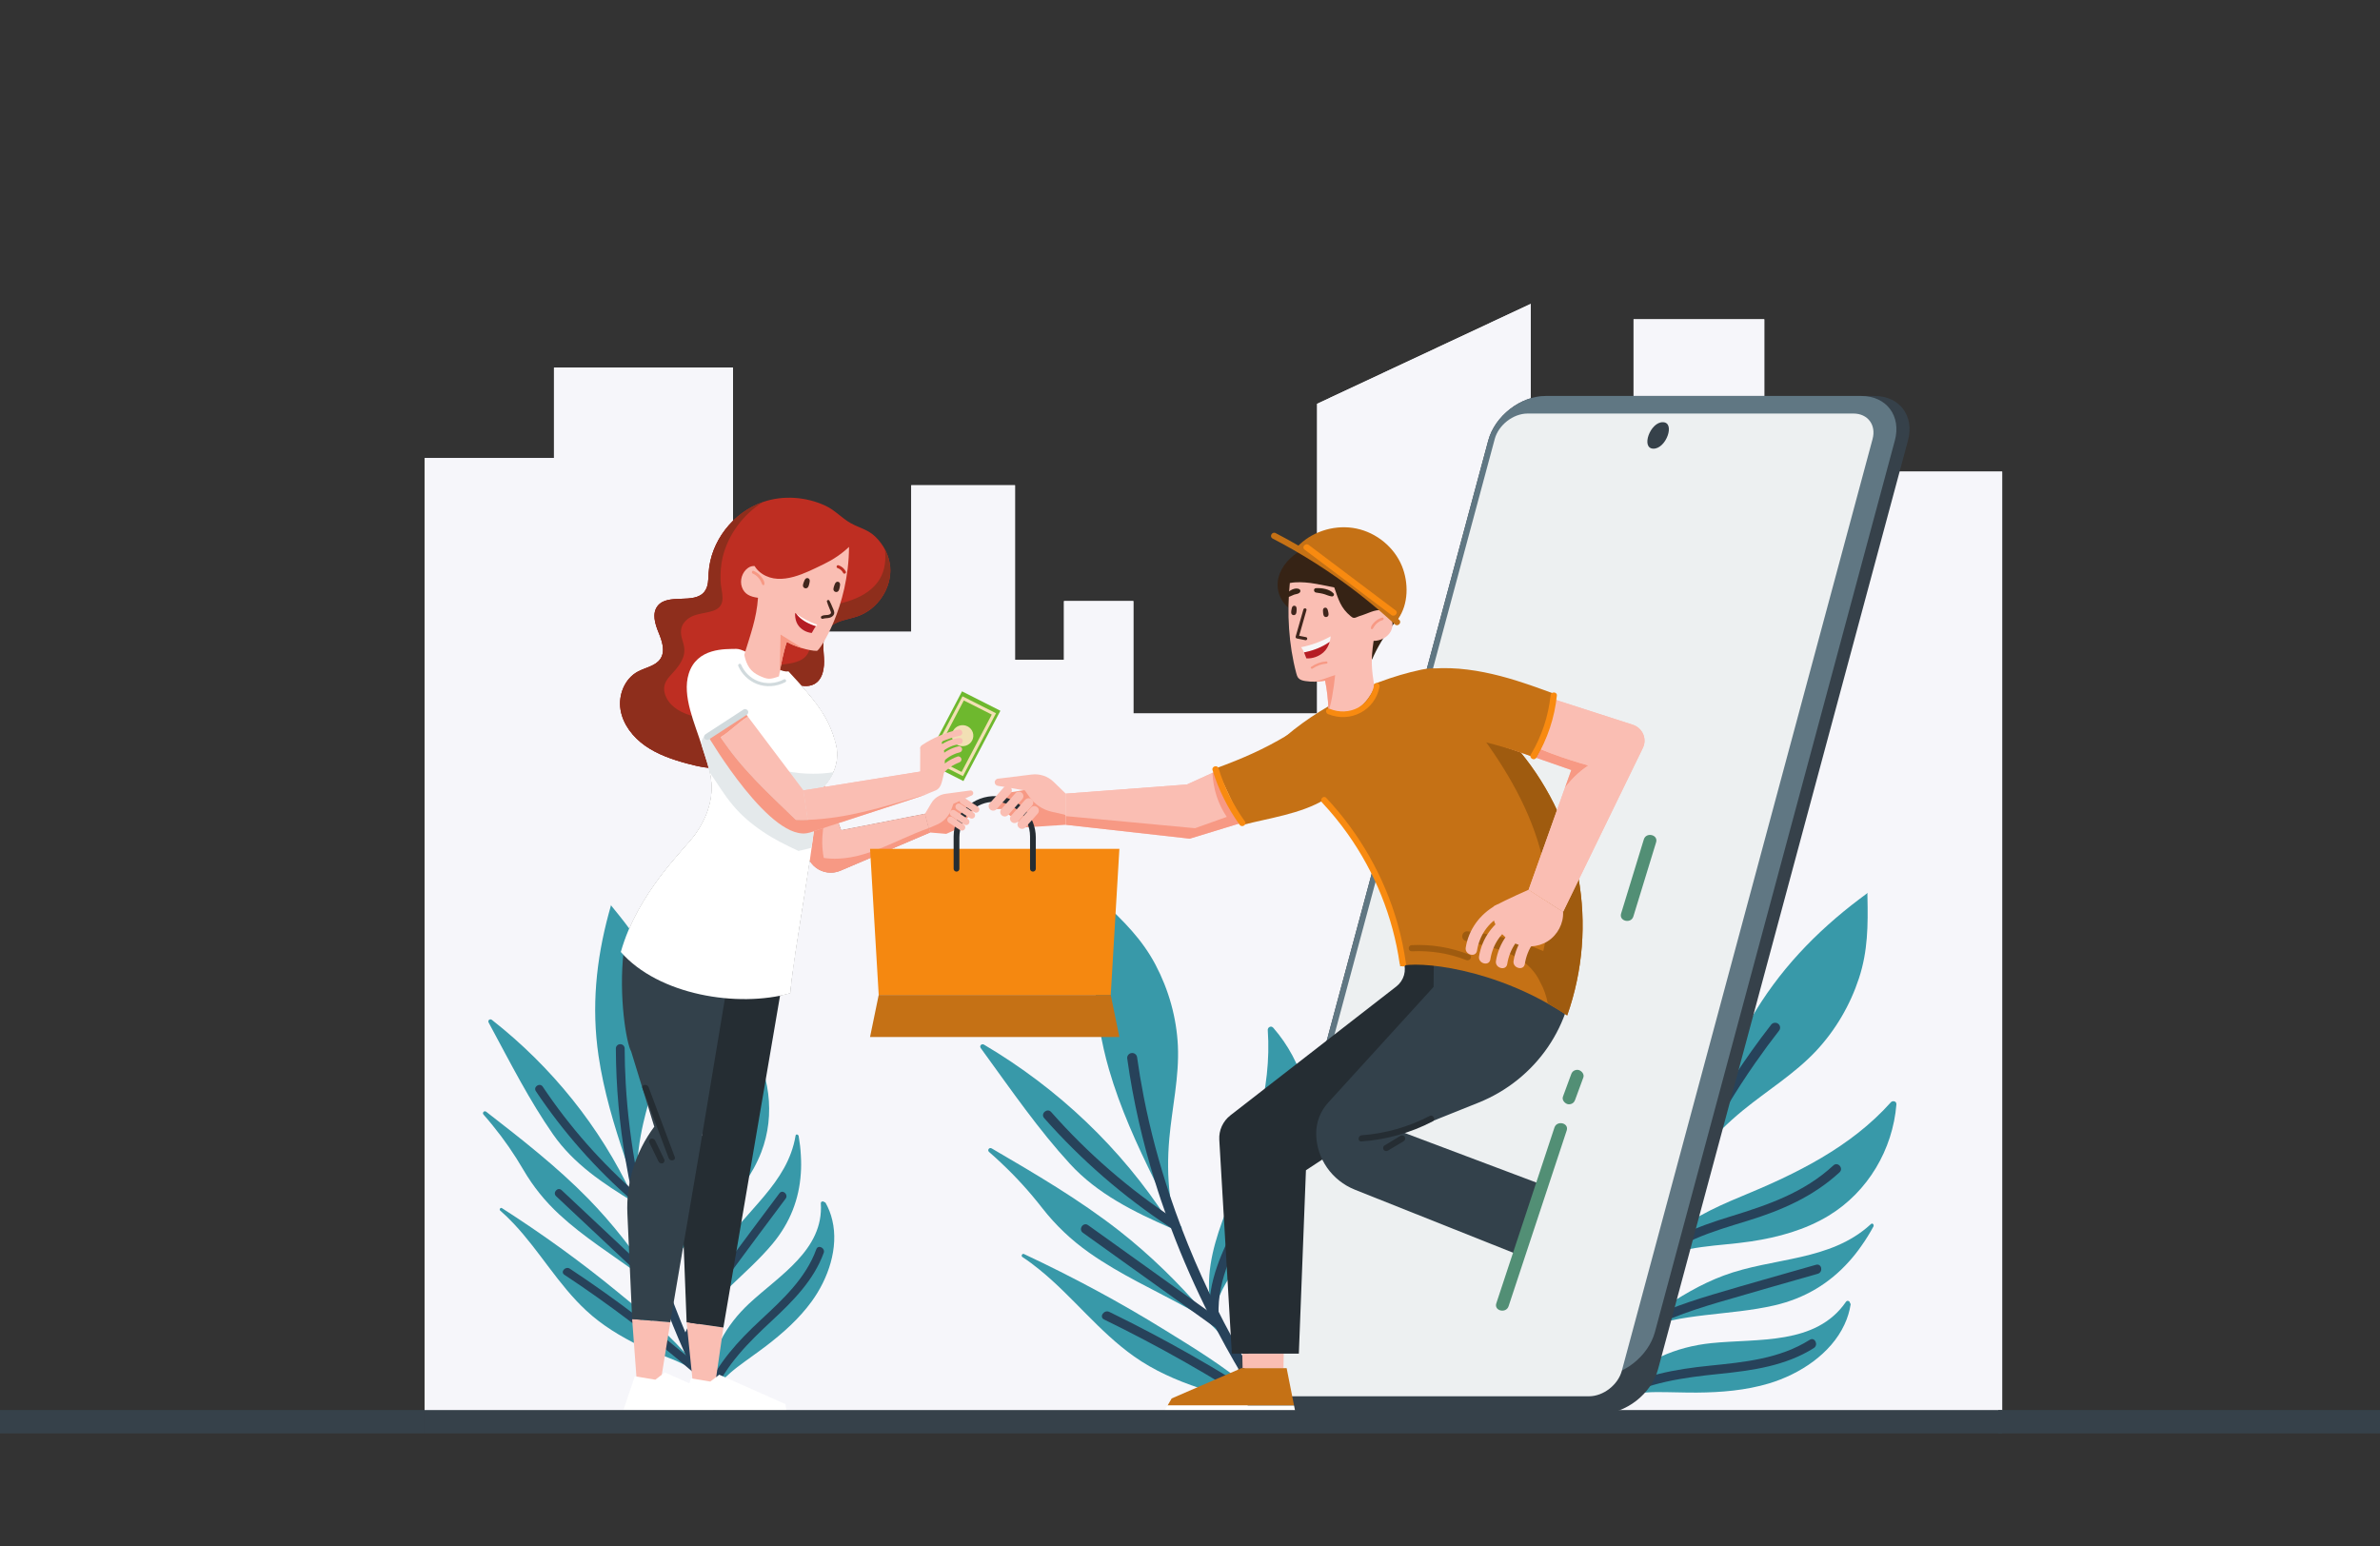 <svg width="611" height="397" viewBox="0 0 611 397" fill="none" xmlns="http://www.w3.org/2000/svg">
<rect x="0" y="0" width="611" height="397" fill="#333333" stroke="none"/>
<g clip-path="url(#clip0_75_2044)">
<path d="M109 362.356H514V121.073H463.21V144.782H452.928V81.977H419.373V151.15H392.967V78.013L338.135 103.667V183.166H290.958V154.321H273.149V169.404H260.577V124.579H233.938V162.179H212.15C211.541 163.29 211.379 164.587 211.379 165.918C211.379 166.9 211.467 167.899 211.529 168.857C211.549 169.181 211.561 169.513 211.561 169.849C211.561 172.157 211.001 174.619 208.982 175.655C208.316 175.997 207.615 176.124 206.892 176.124C206.522 176.124 206.145 176.091 205.765 176.036C210.568 181.437 213.046 185.07 214.606 190.983C215.635 194.879 214.347 198.788 211.685 201.775L213.048 205.384C213.048 205.385 213.048 205.385 213.048 205.385L215.965 213.111L237.48 208.894L238.466 212.594L238.769 213.73L215.786 223.532C214.949 223.89 214.098 224.053 213.272 224.054C211.045 224.054 209 222.86 207.885 221.045C206.056 233.482 203.44 248.229 202.903 255.002C199.353 256 195.325 256.505 191.137 256.505C179.434 256.505 166.497 252.559 159.377 244.404C163.728 228.987 175.728 217.997 178.459 214.183C181.19 210.362 183.009 205.712 182.604 200.87C182.531 200.019 182.393 199.174 182.21 198.334C182.208 198.332 182.206 198.329 182.204 198.326C182.117 197.927 182.021 197.528 181.916 197.13C180.013 196.941 178.12 196.496 176.271 195.993C172.527 194.975 168.793 193.684 165.634 191.465C162.513 189.272 159.982 186.058 159.329 182.353C159.32 182.309 159.313 182.265 159.306 182.221C159.22 181.699 159.178 181.169 159.179 180.638C159.18 177.338 160.805 173.997 163.739 172.419C165.733 171.346 168.322 170.99 169.553 169.116C170.022 168.403 170.204 167.609 170.204 166.784C170.204 165.312 169.621 163.738 169.045 162.334C168.503 161.017 167.999 159.521 168 158.129C168.001 157.208 168.224 156.331 168.806 155.584C171.457 152.17 178.217 155.286 180.866 151.871C181.894 150.546 181.829 148.733 181.925 147.071C181.925 147.063 181.926 147.056 181.926 147.048C182.222 142.043 184.572 137.249 188.174 133.702V94.374H142.221V117.581H109V362.356Z" fill="#F6F6FA"/>
<path d="M109 362.356H514V121.073H463.21V144.782H452.928V81.977H419.373V151.15H392.967V78.013L338.135 103.667V183.166H290.958V154.321H273.149V169.404H260.577V124.579H233.938V162.179H212.15C211.541 163.29 211.379 164.587 211.379 165.918C211.379 166.9 211.467 167.899 211.529 168.857C211.549 169.181 211.561 169.513 211.561 169.849C211.561 172.157 211.001 174.619 208.982 175.655C208.316 175.997 207.615 176.124 206.892 176.124C206.522 176.124 206.145 176.091 205.765 176.036C210.568 181.437 213.046 185.07 214.606 190.983C215.635 194.879 214.347 198.788 211.685 201.775L213.048 205.384C213.048 205.385 213.048 205.385 213.048 205.385L215.965 213.111L237.48 208.894L238.466 212.594L238.769 213.73L215.786 223.532C214.949 223.89 214.098 224.053 213.272 224.054C211.045 224.054 209 222.86 207.885 221.045C206.056 233.482 203.44 248.229 202.903 255.002C199.353 256 195.325 256.505 191.137 256.505C179.434 256.505 166.497 252.559 159.377 244.404C163.728 228.987 175.728 217.997 178.459 214.183C181.19 210.362 183.009 205.712 182.604 200.87C182.531 200.019 182.393 199.174 182.21 198.334C182.208 198.332 182.206 198.329 182.204 198.326C182.117 197.927 182.021 197.528 181.916 197.13C180.013 196.941 178.12 196.496 176.271 195.993C172.527 194.975 168.793 193.684 165.634 191.465C162.513 189.272 159.982 186.058 159.329 182.353C159.32 182.309 159.313 182.265 159.306 182.221C159.22 181.699 159.178 181.169 159.179 180.638C159.18 177.338 160.805 173.997 163.739 172.419C165.733 171.346 168.322 170.99 169.553 169.116C170.022 168.403 170.204 167.609 170.204 166.784C170.204 165.312 169.621 163.738 169.045 162.334C168.503 161.017 167.999 159.521 168 158.129C168.001 157.208 168.224 156.331 168.806 155.584C171.457 152.17 178.217 155.286 180.866 151.871C181.894 150.546 181.829 148.733 181.925 147.071C181.925 147.063 181.926 147.056 181.926 147.048C182.222 142.043 184.572 137.249 188.174 133.702V94.374H142.221V117.581H109V362.356Z" fill="#F6F6FA"/>
<path d="M192.289 334.692C199.992 327.497 211.491 320.898 210.725 308.944C210.687 308.39 211.417 308.29 211.662 308.662C211.74 308.638 211.838 308.658 211.897 308.73L211.918 308.753C212.73 310.19 213.309 311.697 213.662 313.238L213.671 313.263C215.359 320.389 212.622 328.268 208.381 334.114C205.162 338.536 201.039 342.212 196.687 345.545C194.24 347.412 191.688 349.149 189.242 351.016C186.93 352.772 184.972 354.861 182.826 356.756C182.738 356.838 182.644 356.929 182.548 357.007C182.527 357.53 182.51 358.044 182.51 358.567C182.513 358.964 181.915 358.983 181.894 358.599C181.888 358.511 181.885 358.414 181.888 358.329L181.884 358.316C181.877 358.067 181.865 357.826 181.867 357.582C181.77 357.659 181.683 357.741 181.591 357.811C181.318 358.033 180.885 357.787 181.062 357.44C181.305 356.99 181.578 356.545 181.873 356.122C181.891 355.746 181.881 355.421 181.916 355.055L181.935 355.001C182.493 347.164 186.408 340.187 192.289 334.692Z" fill="#3899A9"/>
<path d="M169.437 331.539L169.449 331.555L169.453 331.569L169.457 331.581L169.461 331.594L169.465 331.607C169.966 332.433 170.465 333.26 170.954 334.09C170.648 333.366 170.387 332.642 170.172 331.911L169.968 331.804C169.765 331.635 169.563 331.465 169.356 331.305L169.192 331.166C169.278 331.308 169.331 331.431 169.437 331.539ZM124.833 285.427C133.896 292.47 142.997 299.543 151.02 307.743C157.166 314.038 162.741 321.146 167.551 328.582C167.953 328.887 168.341 329.196 168.734 329.517C168.855 329.613 168.986 329.713 169.104 329.817C169.337 329.992 169.552 330.178 169.779 330.361C169.69 329.962 169.623 329.564 169.555 329.165C169.381 329.225 169.175 329.204 169.027 329.115C168.861 329.018 168.763 328.839 168.855 328.587C168.887 328.486 168.933 328.383 168.966 328.282L168.969 328.274C169.095 327.943 169.218 327.634 169.36 327.312C169.298 326.319 169.305 325.319 169.377 324.32C169.397 323.861 169.442 323.394 169.514 322.94L169.529 322.852C170.339 316.32 173.637 309.962 176.958 304.225C183.689 292.647 189.738 280.457 190.625 266.94C190.65 266.472 191.088 266.165 191.482 266.243L191.49 266.247C191.572 266.257 191.652 266.289 191.729 266.349C191.801 266.397 191.863 266.462 191.926 266.548C197.62 275.149 199.153 286.125 195.443 295.782C193.233 301.52 189.418 306.52 185.13 310.922C179.969 316.236 173.537 320.717 170.442 327.565C170.26 327.983 170.089 328.397 169.924 328.824L169.867 328.91C169.926 329.486 170.015 330.066 170.117 330.643L170.661 331.087C171.019 331.39 170.75 331.848 170.387 331.916C170.579 332.71 170.822 333.508 171.116 334.313L171.051 334.333L171.027 334.277L170.866 334.291C170.6 333.938 170.336 333.599 170.061 333.263L170.049 333.245L170.037 333.208C169.34 332.3 168.652 331.377 167.974 330.458C167.794 330.225 167.616 329.993 167.44 329.753C166.334 328.878 165.21 328.037 164.074 327.2L164.065 327.196C157.169 322.124 149.857 317.604 143.583 311.788C139.917 308.397 136.881 304.628 134.374 300.344C131.982 296.249 129.444 292.568 126.503 288.965L126.498 288.952C125.742 288.015 124.952 287.08 124.136 286.154C123.959 285.955 123.956 285.739 124.051 285.565L124.056 285.557C124.186 285.314 124.529 285.183 124.833 285.427Z" fill="#3899A9"/>
<path d="M157.004 232.617C157.142 232.786 157.28 232.953 157.41 233.117C161.475 238.083 165.109 242.761 167.351 248.882C169.565 254.937 170.469 261.419 169.903 267.821C169.27 274.85 166.691 281.571 165.128 288.426C164.143 292.763 163.57 297.024 163.524 301.358L163.519 301.367C163.501 303.172 163.572 304.972 163.742 306.811C162.678 303.727 161.601 300.624 160.549 297.536L160.541 297.51C157.625 288.848 154.991 280.11 153.655 271.041C151.823 258.565 153.027 246.514 156.287 234.466L156.292 234.457C156.473 233.74 156.671 233.032 156.882 232.32C156.892 232.42 156.916 232.518 157.004 232.617Z" fill="#3899A9"/>
<path d="M126.281 261.831C141.659 273.911 153.987 289.231 162.254 306.764L162.326 306.812L162.335 306.816C163.166 307.313 163.993 307.818 164.833 308.319C164.914 308.371 164.982 308.428 165.031 308.496C165.161 308.66 165.194 308.86 165.16 309.044L165.156 309.053C165.063 309.464 164.647 309.791 164.184 309.519C163.704 309.238 163.23 308.948 162.755 308.659C154.909 303.915 147.263 298.804 141.978 291.218C135.955 282.584 131.086 272.981 126.093 263.73L126.076 263.701C125.867 263.303 125.649 262.901 125.439 262.504L125.406 262.423C125.203 261.911 125.813 261.47 126.281 261.831Z" fill="#3899A9"/>
<path d="M185 320.807C191.323 310.747 202.195 303.897 204.245 291.55C204.305 291.155 204.765 291.192 204.94 291.453C204.978 291.504 205.015 291.556 205.03 291.627C205.324 293.34 205.524 295.024 205.599 296.676C205.699 298.244 205.695 299.78 205.585 301.293C205.149 307.795 202.897 313.832 198.321 319.332C191.66 327.316 182.598 333.239 177.34 342.273C177.17 343.134 177.079 344.005 177.144 344.83L177.149 344.843L177.153 344.855C177.2 345.595 177.355 346.274 177.687 346.928C177.872 347.311 177.316 347.674 177.102 347.285C176.549 346.313 176.329 345.271 176.309 344.202L176.232 344.344L176.164 344.447C176.102 344.523 176.019 344.575 175.933 344.594C175.56 344.699 175.075 344.308 175.297 343.857C175.55 343.349 175.808 342.852 176.078 342.373C176.253 342.048 176.446 341.733 176.626 341.42C177.055 339.539 177.815 337.671 178.338 335.999C180.001 330.733 182.038 325.515 185 320.807Z" fill="#3899A9"/>
<path d="M128.72 310.112L128.856 310.161C139.076 316.716 148.934 323.799 158.305 331.483C164.287 336.368 170.426 341.324 175.605 347.072L175.726 347.21L175.739 347.227L175.743 347.24C176.531 348.098 177.284 348.982 178.011 349.894C178.095 349.938 178.181 349.983 178.27 350.039C178.711 350.995 179.157 351.922 179.6 352.835C179.063 352.396 178.496 351.995 177.903 351.621L177.709 351.499C177.204 351.183 176.682 350.879 176.147 350.601L175.646 350.34L175.53 350.291C171.883 348.457 167.726 347.224 164.273 345.535C159.318 343.117 154.534 340.223 150.5 336.468C143.346 329.842 138.564 321.245 131.925 314.192L131.883 314.149C130.784 312.98 129.633 311.847 128.402 310.779C128.125 310.528 128.395 310.049 128.72 310.112Z" fill="#3899A9"/>
<path d="M185.43 366.24C184.183 364.07 182.887 361.725 181.565 359.208L181.57 359.199C181.301 358.708 181.043 358.199 180.776 357.687C180.048 356.272 179.315 354.812 178.581 353.308C178.425 352.993 178.278 352.681 178.126 352.357C177.982 352.078 177.848 351.785 177.709 351.499C177.677 351.417 177.631 351.34 177.594 351.247L177.586 351.242C177.467 350.999 177.348 350.756 177.234 350.504C176.739 349.445 176.245 348.366 175.738 347.249L175.743 347.24L175.739 347.227L175.726 347.21C175.694 347.13 175.653 347.044 175.613 346.959C173.764 342.825 171.875 338.243 170.061 333.263L170.049 333.245L170.037 333.208C169.843 332.679 169.649 332.152 169.465 331.607L169.461 331.594L169.457 331.581L169.453 331.569L169.449 331.555L169.437 331.539C169.412 331.461 169.38 331.381 169.356 331.304C169.142 330.713 168.937 330.126 168.733 329.517C166.523 323.114 164.457 316.122 162.755 308.659C162.668 308.314 162.59 307.974 162.518 307.627L162.509 307.623C162.488 307.483 162.452 307.346 162.421 307.202C162.394 307.071 162.367 306.94 162.335 306.816L162.326 306.812C161.674 303.791 161.07 300.7 160.549 297.536L160.541 297.51C159.047 288.57 158.139 279.073 158.105 269.185C158.102 268.57 158.614 268.07 159.241 268.071C159.864 268.072 160.365 268.568 160.366 269.179C160.373 272.136 160.463 275.059 160.63 277.938L160.625 277.967C161.083 286.119 162.109 293.947 163.524 301.358L163.519 301.367C163.984 303.787 164.486 306.162 165.031 308.496C165.066 308.675 165.117 308.861 165.16 309.044L165.156 309.052C166.382 314.294 167.783 319.294 169.277 324.002L169.377 324.32C169.573 324.925 169.765 325.515 169.957 326.107C170.126 326.6 170.285 327.089 170.442 327.565C172.251 332.918 174.166 337.875 176.078 342.373C176.143 342.536 176.216 342.702 176.286 342.855C176.338 342.978 176.391 343.102 176.444 343.226C176.68 343.776 176.912 344.313 177.145 344.829L177.149 344.843L177.153 344.855C177.874 346.501 178.589 348.08 179.293 349.577C179.737 350.525 180.176 351.447 180.623 352.353C181.061 353.254 181.495 354.141 181.935 355C182.181 355.491 182.427 355.983 182.674 356.453C182.728 356.555 182.772 356.653 182.826 356.756C184.618 360.233 186.374 363.403 188.027 366.24H185.43Z" fill="#27425A"/>
<path d="M139.337 278.985C146.259 289.334 154.52 298.692 163.974 306.894C164.999 307.783 163.592 309.343 162.569 308.455C152.984 300.141 144.588 290.632 137.57 280.141C136.82 279.019 138.589 277.863 139.337 278.985Z" fill="#27425A"/>
<path d="M144.18 305.55C153.211 314.029 162.242 322.507 171.273 330.986C172.259 331.913 170.857 333.475 169.868 332.548C160.837 324.069 151.806 315.59 142.775 307.111C141.789 306.185 143.191 304.622 144.18 305.55Z" fill="#27425A"/>
<path d="M146.299 325.713C157.908 333.4 168.994 341.802 179.507 350.878C180.534 351.766 179.128 353.326 178.102 352.44C167.589 343.364 156.503 334.962 144.894 327.275C143.762 326.526 145.181 324.973 146.299 325.713Z" fill="#27425A"/>
<path d="M168.725 329.318C169.397 321.782 173.508 315.358 177.832 309.305C183.04 302.015 187.713 295.029 189.198 286.074C189.418 284.751 191.494 285.186 191.276 286.508C189.953 294.482 186.226 301.181 181.551 307.727C176.738 314.464 171.558 321.283 170.802 329.751C170.684 331.082 168.607 330.639 168.725 329.318Z" fill="#27425A"/>
<path d="M175.044 344.418C177.505 337.63 181.445 331.578 185.686 325.74C190.417 319.228 195.287 312.81 200.094 306.351C200.901 305.268 202.487 306.655 201.688 307.729C197.061 313.944 192.392 320.13 187.817 326.38C183.479 332.307 179.446 338.443 176.941 345.353C176.484 346.614 174.592 345.665 175.044 344.418Z" fill="#27425A"/>
<path d="M181.237 357.006C184.394 349.81 189.476 344.277 195.216 338.941C200.956 333.605 206.846 328.196 209.57 320.713C210.03 319.453 211.922 320.402 211.467 321.649C208.914 328.664 203.612 333.994 198.207 339.022C192.124 344.681 186.498 350.275 183.134 357.942C182.593 359.176 180.699 358.234 181.237 357.006Z" fill="#27425A"/>
<path d="M439.297 344.828C451.254 343.584 466.191 345.434 473.904 334.209C474.259 333.687 474.984 334.09 474.942 334.589C475.028 334.62 475.103 334.704 475.104 334.809L475.107 334.842C474.825 336.679 474.284 338.42 473.519 340.039L473.508 340.067C470.014 347.591 462.027 352.8 454.12 355.175C448.128 356.963 441.852 357.473 435.613 357.521C432.109 357.541 428.602 357.375 425.098 357.394C421.794 357.407 418.572 357.957 415.318 358.206C415.181 358.22 415.034 358.238 414.892 358.243C414.506 358.697 414.129 359.147 413.762 359.615C413.486 359.973 412.936 359.586 413.187 359.228C413.244 359.144 413.311 359.055 413.372 358.981L413.377 358.967C413.546 358.739 413.706 358.516 413.878 358.298C413.737 358.303 413.601 358.317 413.469 358.318C413.07 358.331 412.855 357.819 413.256 357.627C413.791 357.389 414.348 357.174 414.909 356.994C415.19 356.669 415.41 356.372 415.698 356.068L415.753 356.032C421.759 349.387 430.169 345.78 439.297 344.828Z" fill="#3899A9"/>
<path d="M421.04 326.575L421.04 326.599L421.034 326.613L421.029 326.627L421.023 326.641L421.018 326.656C420.886 327.734 420.754 328.812 420.607 329.885C420.843 329.029 421.117 328.205 421.438 327.405C421.386 327.346 421.351 327.268 421.33 327.172C421.267 326.884 421.205 326.595 421.133 326.312C421.121 326.235 421.105 326.148 421.083 326.076C421.062 326.262 421.023 326.408 421.04 326.575ZM413.481 255.154C416.652 267.581 419.835 280.063 421.261 292.825C422.344 302.612 422.344 312.745 421.428 322.654C421.574 323.198 421.705 323.737 421.83 324.289C421.873 324.458 421.92 324.636 421.952 324.809C422.038 325.122 422.1 325.434 422.175 325.752C422.376 325.335 422.595 324.933 422.814 324.529C422.617 324.465 422.448 324.307 422.377 324.127C422.297 323.929 422.334 323.702 422.593 323.539C422.693 323.471 422.807 323.408 422.907 323.34L422.916 323.336C423.26 323.123 423.589 322.93 423.941 322.737C424.583 321.806 425.293 320.915 426.059 320.069C426.399 319.671 426.769 319.282 427.152 318.923L427.227 318.855C432.542 313.551 439.964 310.082 446.97 307.184C461.135 301.356 475.118 294.521 485.411 283.009C485.761 282.607 486.369 282.628 486.668 282.962L486.672 282.973C486.738 283.037 486.788 283.12 486.813 283.225C486.844 283.318 486.855 283.418 486.851 283.537C485.908 295.086 479.571 305.954 469.462 312.101C463.449 315.748 456.519 317.651 449.585 318.7C441.228 319.976 432.317 319.649 424.732 323.695C424.276 323.945 423.833 324.203 423.385 324.474L423.272 324.512C422.921 325.068 422.593 325.647 422.28 326.232L422.455 326.997C422.563 327.511 421.999 327.739 421.627 327.554C421.24 328.395 420.897 329.275 420.595 330.195L420.524 330.168L420.541 330.101C420.471 330.132 420.39 330.087 420.388 330.006C420.396 329.51 420.4 329.029 420.389 328.542L420.39 328.517L420.406 328.476C420.419 327.192 420.452 325.901 420.49 324.62C420.492 324.29 420.494 323.962 420.507 323.628C420.131 322.097 419.714 320.586 419.284 319.067L419.279 319.058C416.666 309.859 413.29 300.874 411.757 291.427C410.855 285.915 410.784 280.488 411.547 274.958C412.283 269.675 412.594 264.662 412.491 259.451L412.496 259.435C412.478 258.085 412.426 256.714 412.346 255.333C412.327 255.037 412.475 254.841 412.684 254.748L412.694 254.745C412.981 254.616 413.38 254.731 413.481 255.154Z" fill="#3899A9"/>
<path d="M479.406 229.563C479.411 229.807 479.417 230.051 479.418 230.284C479.571 237.478 479.539 244.122 477.247 251.121C474.977 258.039 471.232 264.457 466.227 269.809C460.721 275.678 453.688 279.959 447.472 285.044C443.543 288.265 440.035 291.695 436.949 295.546L436.939 295.55C435.654 297.156 434.454 298.817 433.313 300.58C434.527 297.097 435.742 293.591 436.97 290.114L436.98 290.085C440.454 280.357 444.234 270.749 449.409 261.724C456.533 249.309 466.078 239.327 477.465 230.735L477.475 230.731C478.141 230.211 478.817 229.71 479.506 229.214C479.444 229.313 479.397 229.416 479.406 229.563Z" fill="#3899A9"/>
<path d="M431.358 234.993C436.647 256.196 436.927 278.244 432.014 299.532L432.045 299.624L432.049 299.633C432.445 300.64 432.831 301.65 433.231 302.666C433.266 302.768 433.287 302.864 433.284 302.959C433.285 303.193 433.175 303.394 433.014 303.536L433.005 303.54C432.633 303.847 432.03 303.86 431.807 303.303C431.575 302.727 431.353 302.147 431.131 301.567C427.436 292.02 424.176 282.28 424.773 271.916C425.443 260.115 427.828 248.226 429.855 236.567L429.86 236.529C429.952 236.031 430.039 235.524 430.13 235.026L430.159 234.932C430.336 234.337 431.191 234.353 431.358 234.993Z" fill="#3899A9"/>
<path d="M442.523 327.468C455.256 322.725 469.808 323.928 480.32 314.252C480.653 313.939 481.039 314.282 481.011 314.634C481.009 314.705 481.006 314.776 480.969 314.851C480.029 316.584 479.025 318.227 477.932 319.758C476.919 321.23 475.837 322.604 474.675 323.884C469.717 329.415 463.458 333.303 455.493 335.141C443.917 337.797 431.638 336.984 420.58 341.528C419.821 342.183 419.128 342.903 418.608 343.687L418.602 343.7L418.597 343.715C418.119 344.409 417.781 345.122 417.62 345.932C417.515 346.401 416.763 346.35 416.845 345.857C417.032 344.614 417.568 343.531 418.299 342.56L418.131 342.635L417.998 342.682C417.89 342.707 417.778 342.698 417.688 342.657C417.28 342.5 417.12 341.821 417.635 341.568C418.22 341.283 418.799 341.013 419.377 340.766C419.764 340.592 420.158 340.44 420.539 340.281C422.245 338.886 424.238 337.726 425.882 336.582C431.07 332.985 436.563 329.687 442.523 327.468Z" fill="#3899A9"/>
<path d="M399.62 279.891L399.707 280.028C404.257 292.8 408.111 305.8 411.107 319.009C413.034 327.425 415.053 336.01 415.653 344.656L415.664 344.861V344.885L415.659 344.899C415.762 346.201 415.816 347.5 415.826 348.807C415.87 348.904 415.915 349.001 415.955 349.112C415.679 350.266 415.428 351.398 415.182 352.514C415.011 351.76 414.786 351.017 414.516 350.283C414.489 350.201 414.463 350.118 414.428 350.041C414.197 349.418 413.943 348.793 413.659 348.182L413.393 347.61L413.324 347.488C411.345 343.383 408.488 339.471 406.581 335.627C403.842 330.117 401.59 324.294 400.613 318.207C398.86 307.441 400.616 296.512 399.624 285.71L399.617 285.644C399.454 283.854 399.219 282.062 398.867 280.276C398.794 279.863 399.372 279.615 399.62 279.891Z" fill="#3899A9"/>
<path d="M450.811 272.612L450.786 272.634C445.47 280.247 440.888 287.952 436.949 295.547L436.939 295.551C435.655 298.034 434.435 300.5 433.284 302.959C433.19 303.142 433.104 303.344 433.015 303.536L433.005 303.541C430.421 309.064 428.163 314.49 426.194 319.715L426.059 320.069C425.81 320.742 425.567 321.401 425.324 322.06C425.128 322.617 424.928 323.163 424.732 323.695C422.593 329.711 420.825 335.445 419.377 340.765C419.322 340.954 419.271 341.152 419.225 341.337C419.185 341.483 419.146 341.63 419.107 341.777C418.932 342.429 418.762 343.067 418.608 343.687L418.602 343.7L418.597 343.714C418.087 345.676 417.618 347.572 417.195 349.389C416.93 350.54 416.674 351.661 416.438 352.773C416.197 353.877 415.962 354.966 415.753 356.032C415.629 356.637 415.504 357.243 415.395 357.831C415.37 357.959 415.342 358.078 415.318 358.206C414.773 361.018 414.308 363.699 413.907 366.24H411.323C411.656 364.108 412.034 361.876 412.465 359.551L412.475 359.546C412.581 358.925 412.706 358.295 412.828 357.656C413.17 355.898 413.538 354.093 413.937 352.251C414.019 351.863 414.106 351.484 414.198 351.092C414.265 350.745 414.351 350.391 414.428 350.041C414.455 349.947 414.468 349.847 414.501 349.739L414.497 349.728C414.562 349.431 414.626 349.132 414.7 348.829C415.001 347.547 415.317 346.247 415.648 344.904L415.659 344.899L415.664 344.886L415.664 344.861C415.693 344.766 415.715 344.663 415.739 344.559C416.987 339.608 418.515 334.229 420.389 328.542L420.39 328.517L420.406 328.476C420.603 327.872 420.801 327.268 421.018 326.656L421.023 326.641L421.029 326.627L421.034 326.613L421.04 326.599L421.04 326.575C421.073 326.491 421.1 326.396 421.133 326.312C421.357 325.637 421.586 324.972 421.83 324.289C424.35 317.061 427.411 309.403 431.131 301.567C431.295 301.201 431.464 300.844 431.643 300.483L431.638 300.473C431.717 300.333 431.78 300.187 431.854 300.037C431.923 299.901 431.991 299.765 432.049 299.633L432.045 299.625C433.582 296.478 435.212 293.3 436.97 290.114L436.98 290.085C441.923 281.069 447.783 271.947 454.699 263.066C455.129 262.514 455.939 262.411 456.499 262.835C457.057 263.256 457.158 264.04 456.73 264.589C454.658 267.24 452.685 269.921 450.811 272.612Z" fill="#27425A"/>
<path d="M431.002 259.175C429.931 273.118 430.755 287.079 433.462 300.809C433.756 302.298 431.4 302.747 431.106 301.259C428.362 287.34 427.522 273.154 428.607 259.017C428.722 257.506 431.118 257.665 431.002 259.175Z" fill="#27425A"/>
<path d="M416.674 286.242C418.808 299.934 420.941 313.627 423.074 327.32C423.308 328.815 420.952 329.269 420.719 327.771C418.585 314.078 416.453 300.385 414.319 286.693C414.086 285.197 416.441 284.743 416.674 286.242Z" fill="#27425A"/>
<path d="M404.406 305.736C409.405 320.46 413.434 335.47 416.474 350.7C416.771 352.189 414.415 352.637 414.118 351.15C411.078 335.921 407.049 320.91 402.05 306.186C401.563 304.751 403.924 304.319 404.406 305.736Z" fill="#27425A"/>
<path d="M421.964 324.106C427.861 317.809 436.057 314.829 444.183 312.326C453.97 309.311 463.066 306.208 470.687 299.188C471.814 298.151 473.369 299.943 472.244 300.979C465.457 307.229 457.411 310.714 448.624 313.423C439.578 316.209 430.146 318.819 423.521 325.897C422.479 327.009 420.929 325.21 421.964 324.106Z" fill="#27425A"/>
<path d="M417.015 341.899C423.989 337.479 431.771 334.718 439.672 332.351C448.486 329.711 457.358 327.249 466.202 324.709C467.686 324.284 468.132 326.597 466.661 327.019C458.151 329.463 449.622 331.853 441.131 334.363C433.08 336.743 425.156 339.519 418.058 344.018C416.762 344.839 415.733 342.712 417.015 341.899Z" fill="#27425A"/>
<path d="M413.719 357.358C421.603 353.042 430.043 351.517 438.934 350.611C447.826 349.707 456.903 348.837 464.601 343.974C465.897 343.155 466.926 345.282 465.643 346.093C458.426 350.652 449.932 351.847 441.557 352.703C432.132 353.666 423.161 354.878 414.76 359.476C413.409 360.216 412.374 358.093 413.719 357.358Z" fill="#27425A"/>
<path d="M344.258 351.627C341.802 354.078 339.209 356.399 336.753 358.848C334.433 361.154 332.559 363.781 330.444 366.218L330.426 366.24H328.997C329.089 366.041 329.18 365.841 329.28 365.647C329.243 365.225 329.182 364.862 329.165 364.446L329.178 364.382C328.606 355.523 331.927 347.135 337.674 340.117C345.204 330.927 357.075 321.849 354.392 308.573C354.265 307.959 355.067 307.738 355.398 308.12C355.482 308.083 355.595 308.09 355.672 308.163L355.698 308.185C356.828 309.675 357.706 311.278 358.337 312.952L358.35 312.98C361.33 320.713 359.467 329.938 355.61 337.109C352.679 342.536 348.622 347.257 344.258 351.627Z" fill="#3899A9"/>
<path d="M311.596 339.938L311.613 339.957L311.62 339.969L311.626 339.984L311.633 339.996L311.639 340.011C312.326 340.863 313.013 341.715 313.685 342.573C313.233 341.807 312.829 341.035 312.478 340.247C312.398 340.242 312.317 340.212 312.233 340.158C311.98 339.998 311.728 339.838 311.471 339.688L311.266 339.557C311.385 339.702 311.463 339.833 311.596 339.938ZM254.599 294.835C265.826 301.394 277.099 307.981 287.336 315.989C295.182 322.137 302.511 329.28 309.033 336.904C309.53 337.185 310.011 337.475 310.5 337.777C310.652 337.867 310.814 337.96 310.962 338.059C311.249 338.22 311.519 338.398 311.801 338.569C311.64 338.136 311.504 337.699 311.367 337.263C311.182 337.355 310.948 337.36 310.769 337.284C310.568 337.2 310.43 337.013 310.495 336.718C310.516 336.601 310.551 336.477 310.572 336.36L310.576 336.35C310.665 335.961 310.756 335.597 310.866 335.217C310.645 334.113 310.5 332.992 310.428 331.863C310.381 331.345 310.36 330.815 310.371 330.296L310.374 330.194C310.284 322.76 313.007 315.155 315.851 308.242C321.623 294.287 326.537 279.747 325.466 264.476C325.422 263.949 325.866 263.541 326.319 263.569L326.329 263.573C326.422 263.572 326.517 263.597 326.612 263.653C326.7 263.697 326.78 263.76 326.863 263.847C334.553 272.644 337.947 284.712 335.266 296.074C333.666 302.825 330.156 308.985 326.027 314.544C321.057 321.253 314.537 327.217 312.116 335.341C311.976 335.836 311.85 336.324 311.729 336.826L311.678 336.932C311.832 337.568 312.02 338.205 312.223 338.835L312.9 339.252C313.348 339.54 313.115 340.092 312.719 340.222C313.054 341.083 313.449 341.942 313.902 342.8L313.831 342.832L313.796 342.772L313.619 342.81C313.267 342.455 312.92 342.113 312.56 341.778L312.543 341.761L312.525 341.719C311.605 340.806 310.695 339.872 309.794 338.942C309.558 338.709 309.321 338.474 309.089 338.231C307.716 337.413 306.329 336.637 304.927 335.866L304.916 335.862C296.42 331.193 287.539 327.204 279.624 321.61C275.001 318.35 271.025 314.573 267.562 310.144C264.259 305.907 260.853 302.157 257.009 298.553L257.002 298.539C256.012 297.6 254.985 296.669 253.928 295.751C253.701 295.555 253.664 295.315 253.744 295.104L253.748 295.095C253.857 294.804 254.222 294.607 254.599 294.835Z" fill="#3899A9"/>
<path d="M282.569 230.967C282.748 231.135 282.929 231.302 283.099 231.467C288.411 236.432 293.195 241.138 296.641 247.667C300.045 254.122 302.047 261.251 302.391 268.504C302.755 276.47 300.893 284.377 300.189 292.283C299.749 297.285 299.756 302.142 300.366 307.002L300.363 307.012C300.618 309.037 300.973 311.043 301.444 313.079C299.781 309.78 298.1 306.463 296.451 303.158L296.439 303.13C291.85 293.856 287.565 284.454 284.684 274.494C280.727 260.789 280.235 247.115 282.048 233.142L282.052 233.132C282.145 232.303 282.259 231.479 282.387 230.651C282.414 230.762 282.455 230.869 282.569 230.967Z" fill="#3899A9"/>
<path d="M252.619 268.195C271.686 279.468 287.834 294.819 299.77 313.243L299.859 313.287L299.868 313.291C300.875 313.725 301.879 314.168 302.896 314.607C302.994 314.654 303.078 314.708 303.145 314.777C303.315 314.941 303.383 315.159 303.372 315.371L303.368 315.381C303.328 315.856 302.912 316.284 302.352 316.046C301.773 315.802 301.196 315.546 300.62 315.292C291.109 311.13 281.763 306.528 274.687 298.805C266.622 290.019 259.702 279.978 252.697 270.349L252.674 270.318C252.379 269.904 252.073 269.486 251.777 269.071L251.728 268.986C251.423 268.442 252.039 267.859 252.619 268.195Z" fill="#3899A9"/>
<path d="M327.39 325.635C332.937 313.44 344.067 304.173 344.478 290.043C344.486 289.591 345.007 289.565 345.242 289.831C345.292 289.884 345.342 289.936 345.37 290.014C345.96 291.889 346.441 293.746 346.778 295.585C347.129 297.327 347.36 299.048 347.467 300.758C347.973 308.104 346.371 315.197 342.086 322.029C335.845 331.948 326.598 339.911 322.09 350.801C322.028 351.79 322.061 352.78 322.261 353.693L322.267 353.708L322.273 353.72C322.438 354.543 322.716 355.28 323.188 355.964C323.453 356.367 322.886 356.855 322.587 356.45C321.819 355.444 321.414 354.307 321.227 353.114L321.163 353.284L321.103 353.41C321.046 353.502 320.961 353.574 320.867 353.608C320.465 353.781 319.862 353.413 320.041 352.876C320.248 352.268 320.46 351.675 320.69 351.1C320.837 350.71 321.005 350.327 321.158 349.951C321.352 347.782 321.918 345.577 322.249 343.629C323.306 337.487 324.793 331.342 327.39 325.635Z" fill="#3899A9"/>
<path d="M262.722 321.913L262.882 321.949C275.329 327.791 287.452 334.278 299.12 341.509C306.567 346.103 314.201 350.753 320.878 356.432L321.035 356.568L321.051 356.586L321.058 356.599C322.072 357.445 323.05 358.324 324.003 359.239C324.104 359.276 324.206 359.313 324.315 359.364C324.956 360.37 325.596 361.341 326.231 362.3C325.565 361.887 324.868 361.52 324.147 361.19C324.069 361.15 323.991 361.11 323.91 361.081C323.297 360.801 322.666 360.537 322.023 360.305L321.422 360.085L321.286 360.047C316.921 358.529 312.076 357.757 307.951 356.371C302.032 354.391 296.232 351.851 291.14 348.237C282.116 341.865 275.449 332.94 266.935 326.013L266.88 325.971C265.472 324.822 264.01 323.722 262.467 322.707C262.118 322.467 262.348 321.891 262.722 321.913Z" fill="#3899A9"/>
<path d="M327.378 366.24C326.644 365.175 325.906 364.093 325.163 362.98C324.94 362.649 324.728 362.322 324.509 361.98C324.305 361.691 324.109 361.38 323.91 361.08C323.861 360.995 323.798 360.915 323.743 360.816L323.733 360.812C323.563 360.557 323.392 360.302 323.226 360.037C322.51 358.924 321.792 357.787 321.054 356.609L321.058 356.599L321.052 356.586L321.035 356.568C320.986 356.482 320.928 356.393 320.868 356.303C318.168 351.944 315.352 347.09 312.56 341.778L312.543 341.76L312.525 341.719C312.227 341.156 311.929 340.593 311.639 340.011L311.633 339.996L311.626 339.984L311.62 339.969L311.613 339.956L311.596 339.938C311.558 339.856 311.51 339.77 311.471 339.688C311.141 339.057 310.822 338.43 310.5 337.777C307.047 330.929 303.666 323.402 300.62 315.292C300.471 314.919 300.332 314.55 300.196 314.171L300.187 314.167C300.141 314.014 300.08 313.867 300.023 313.71C299.973 313.566 299.923 313.424 299.868 313.291L299.859 313.287C298.666 309.999 297.518 306.626 296.451 303.158L296.439 303.13C293.401 293.337 290.933 282.831 289.385 271.762C289.288 271.075 289.786 270.44 290.487 270.349C291.185 270.258 291.823 270.74 291.917 271.424C292.375 274.734 292.923 277.995 293.549 281.196L293.548 281.229C295.306 290.293 297.651 298.909 300.366 307.002L300.363 307.012C301.254 309.655 302.178 312.242 303.145 314.777C303.21 314.971 303.296 315.173 303.372 315.371L303.368 315.381C305.543 321.071 307.876 326.466 310.268 331.52L310.428 331.862C310.739 332.51 311.046 333.143 311.351 333.778C311.615 334.305 311.869 334.83 312.116 335.341C314.96 341.071 317.861 346.343 320.69 351.1C320.787 351.272 320.894 351.447 320.996 351.608C321.074 351.739 321.152 351.87 321.231 352.001C321.579 352.582 321.921 353.15 322.261 353.693L322.267 353.708L322.273 353.72C323.333 355.459 324.373 357.123 325.39 358.697C326.035 359.693 326.666 360.661 327.304 361.61C327.933 362.554 328.555 363.485 329.178 364.382C329.529 364.897 329.88 365.41 330.227 365.9C330.303 366.007 330.368 366.111 330.444 366.218L330.459 366.24H327.378Z" fill="#27425A"/>
<path d="M269.861 285.492C279.194 296.067 289.875 305.338 301.715 313.136C302.999 313.982 301.663 315.936 300.38 315.091C288.376 307.185 277.52 297.767 268.059 287.045C267.047 285.899 268.85 284.346 269.861 285.492Z" fill="#27425A"/>
<path d="M279.341 314.535C290.75 322.707 302.16 330.878 313.57 339.05C314.816 339.943 313.484 341.9 312.235 341.005C300.825 332.834 289.415 324.662 278.006 316.49C276.759 315.598 278.092 313.641 279.341 314.535Z" fill="#27425A"/>
<path d="M284.793 336.808C298.969 343.714 312.669 351.498 325.829 360.123C327.116 360.966 325.779 362.919 324.494 362.077C311.334 353.454 297.634 345.67 283.458 338.764C282.076 338.09 283.428 336.144 284.793 336.808Z" fill="#27425A"/>
<path d="M310.462 337.555C310.063 329.016 313.687 321.217 317.606 313.805C322.326 304.876 326.493 296.364 326.789 286.118C326.833 284.605 329.226 284.786 329.182 286.298C328.918 295.424 325.767 303.473 321.53 311.49C317.168 319.744 312.406 328.141 312.854 337.737C312.925 339.244 310.531 339.053 310.462 337.555Z" fill="#27425A"/>
<path d="M319.845 353.54C321.564 345.577 325.053 338.22 328.912 331.059C333.216 323.071 337.691 315.169 342.09 307.23C342.828 305.898 344.815 307.218 344.084 308.539C339.852 316.178 335.567 323.792 331.396 331.463C327.442 338.739 323.862 346.204 322.112 354.31C321.793 355.79 319.529 355.005 319.845 353.54Z" fill="#27425A"/>
<path d="M344.964 344.099C339.294 350.99 334.085 357.757 331.36 366.24H328.853C331.334 357.941 336.096 351.134 341.601 344.447C347.216 337.629 352.987 330.706 354.897 321.926C355.218 320.447 357.482 321.232 357.164 322.695C355.374 330.926 350.25 337.674 344.964 344.099Z" fill="#27425A"/>
<path d="M410.907 362.98H326.488C320.045 362.98 316.199 357.859 317.899 351.543L382.067 113.096C383.767 106.779 390.369 101.659 396.813 101.659H481.232C487.676 101.659 491.522 106.779 489.822 113.096L425.653 351.543C423.953 357.859 417.352 362.98 410.907 362.98Z" fill="#36414A"/>
<path d="M410.116 353.391H329.069C322.625 353.391 318.779 348.271 320.479 341.953L382.067 113.096C383.767 106.779 390.369 101.659 396.813 101.659H477.859C484.304 101.659 488.15 106.779 486.45 113.096L424.861 341.953C423.161 348.271 416.559 353.391 410.116 353.391Z" fill="#607783"/>
<path d="M475.823 106.169H392.164C388.48 106.169 384.705 109.096 383.733 112.708L319.356 351.931C318.384 355.541 320.583 358.469 324.267 358.469H407.926C411.61 358.469 415.385 355.541 416.356 351.931L480.734 112.708C481.706 109.096 479.507 106.169 475.823 106.169Z" fill="#EDF0F1"/>
<path d="M426.899 108.39C430.166 108.448 427.729 115.245 424.461 115.187C421.194 115.128 423.631 108.331 426.899 108.39Z" fill="#36414A"/>
<path d="M210.295 198.096L215.965 213.111L237.48 208.894L238.466 212.594L238.769 213.73L215.786 223.532C211.222 225.479 206.271 221.69 207.093 216.877L210.295 198.096Z" fill="#FABEB3"/>
<path d="M207.093 216.877L210.295 198.096L213.048 205.384C211.556 210.221 210.481 215.07 211.479 220.257C210.975 220.184 210.47 220.097 209.958 219.981C210.47 220.097 210.975 220.184 211.479 220.257C211.512 220.429 211.54 220.602 211.578 220.775C211.54 220.602 211.512 220.429 211.479 220.257C221.092 221.636 229.5 215.714 238.466 212.594L238.769 213.73L215.786 223.532C211.222 225.479 206.271 221.69 207.093 216.877Z" fill="#F79984"/>
<path d="M246.357 204.659L250.522 207.244L246.357 212.559L242.925 214.077L238.769 213.73L237.48 208.894L246.357 204.659Z" fill="#F79984"/>
<path d="M238.466 212.594L240.9 211.536C242.481 210.716 243.688 209.343 244.28 207.689L244.753 206.367L249.454 204.229C249.76 204.09 249.92 203.755 249.833 203.435C249.732 203.065 249.339 202.849 248.964 202.958L242.735 203.793C241.214 203.997 239.873 204.876 239.099 206.175L237.48 208.894L238.466 212.594Z" fill="#FABEB3"/>
<path d="M228.529 145.498C229.003 150.917 225.367 156.428 220.132 158.227C217.512 159.127 214.365 159.32 212.639 161.449C211.014 163.452 211.365 166.303 211.529 168.857C211.693 171.41 211.294 174.468 208.982 175.655C207.381 176.478 205.582 176.053 203.755 175.628C202.248 175.277 200.722 174.926 199.274 175.277C196.111 176.043 194.741 179.733 194.589 182.923C194.436 186.111 194.938 189.505 193.441 192.34C191.98 195.108 188.83 196.729 185.675 197.115C182.521 197.502 179.335 196.826 176.271 195.993C172.527 194.975 168.793 193.684 165.634 191.465C162.475 189.246 159.922 185.982 159.306 182.221C158.69 178.459 160.332 174.251 163.739 172.419C165.733 171.346 168.322 170.99 169.553 169.116C170.859 167.131 169.944 164.526 169.045 162.334C168.145 160.143 167.347 157.462 168.806 155.584C171.457 152.17 178.217 155.286 180.866 151.871C181.894 150.546 181.829 148.733 181.925 147.071C182.392 139.017 188.176 131.502 195.949 128.853C201.103 127.095 206.923 127.548 211.842 129.802C214.355 130.952 216.052 132.994 218.369 134.293C220.591 135.54 222.78 135.913 224.711 137.777C226.83 139.823 228.273 142.577 228.529 145.498Z" fill="#BE2E22"/>
<path d="M163.739 172.419C165.733 171.346 168.322 170.99 169.553 169.116C170.859 167.131 169.944 164.526 169.045 162.334C168.145 160.143 167.347 157.462 168.806 155.584C171.457 152.17 178.217 155.286 180.866 151.871C181.894 150.546 181.829 148.733 181.925 147.071C182.389 139.06 188.116 131.588 195.826 128.9C190.742 132.106 186.877 137.347 185.513 143.101C185.049 145.064 184.936 147.077 184.983 149.086C185.048 151.903 186.863 155.456 183.181 156.771C180.592 157.696 177.767 157.357 175.781 159.65C174.618 160.991 174.642 162.612 175.15 164.217C175.646 165.784 175.958 167.14 175.381 168.746C174.823 170.295 173.708 171.681 172.59 172.882C171.565 173.981 170.545 175.127 170.498 176.698C170.452 178.226 171.27 179.784 172.319 180.872C174.308 182.932 177.479 183.925 180.27 184.337C182.891 184.726 185.501 184.445 187.558 182.679C189.481 181.027 190.462 178.506 191.371 176.236C191.887 174.944 192.346 173.676 193.432 172.724C194.372 171.902 195.57 171.47 196.776 171.175C199.609 170.48 202.897 170.795 205.531 169.48C207.885 168.305 208.301 165.83 208.192 163.481C208.087 161.232 207.552 158.486 209.629 156.906C210.73 156.068 212.137 155.734 213.472 155.45C214.865 155.155 216.254 154.828 217.611 154.398C220.573 153.459 223.396 152.004 225.28 149.504C226.947 147.291 227.454 144.572 227.256 141.867C227.236 141.595 227.205 141.32 227.172 141.045C227.908 142.429 228.392 143.938 228.529 145.498C229.003 150.917 225.367 156.428 220.132 158.227C217.513 159.127 214.365 159.32 212.639 161.449C211.014 163.452 211.365 166.303 211.529 168.857C211.693 171.41 211.294 174.468 208.982 175.655C207.381 176.478 205.582 176.053 203.755 175.628C202.248 175.277 200.722 174.926 199.274 175.277C196.111 176.043 194.741 179.733 194.589 182.923C194.436 186.111 194.938 189.505 193.441 192.34C191.98 195.108 188.83 196.729 185.675 197.115C182.521 197.502 179.335 196.826 176.271 195.993C172.527 194.975 168.793 193.684 165.634 191.465C162.475 189.246 159.922 185.982 159.306 182.221C158.69 178.459 160.332 174.251 163.739 172.419Z" fill="#8E2E1C"/>
<path d="M177.89 355.312L183.449 356.377L185.709 340.822L176.271 339.47L177.89 355.312Z" fill="#FABEB3"/>
<path d="M202.903 240.141L178.907 238.956L177.186 257.774L180.204 291.457L174.847 302.574L176.271 339.47L185.709 340.822L192.956 298.328L202.903 240.141Z" fill="#252D33"/>
<path d="M177.394 353.868L174.701 361.867L201.9 362.263L201.653 360.491L184.647 352.931L182.352 354.688L177.394 353.868Z" fill="white"/>
<path d="M163.494 354.874L169.404 356.006L172.076 339.47L162.284 338.634L163.494 354.874Z" fill="#FABEB3"/>
<path d="M166.13 239.336C173.619 239.928 181.089 240.751 188.525 241.809L179.703 294.796L172.076 339.47L162.284 338.634L161.074 311.755C160.672 303.703 163.106 295.76 167.967 289.258L162.028 269.919C160.834 267.934 158.759 255.896 160.109 244.215C160.451 241.257 163.102 239.096 166.13 239.336Z" fill="#33414B"/>
<path d="M162.965 353.337L160.103 361.843L189.018 362.263L188.755 360.379L170.677 352.341L168.237 354.21L162.965 353.337Z" fill="white"/>
<path d="M166.512 279.125C168.746 285.086 170.98 291.047 173.215 297.008C173.585 297.994 172.019 298.277 171.653 297.3C169.419 291.339 167.184 285.378 164.951 279.417C164.581 278.43 166.146 278.148 166.512 279.125Z" fill="#252D33"/>
<path d="M167.156 292.337C167.599 292.221 168.011 292.447 168.212 292.861L170.537 297.668C170.725 298.054 170.475 298.558 170.083 298.661C169.64 298.775 169.228 298.55 169.028 298.136C168.252 296.534 167.476 294.932 166.701 293.329C166.513 292.942 166.764 292.438 167.156 292.337Z" fill="#252D33"/>
<path d="M163.924 244.939C174.042 252.529 187.528 255.46 199.97 252.767C200.98 252.549 201.473 254.063 200.452 254.284C187.417 257.104 173.443 254.074 162.842 246.122C162.012 245.499 163.1 244.322 163.924 244.939Z" fill="#D1DADD"/>
<path d="M194.281 206.571C194.948 204.695 196.046 202.992 197.561 201.662C197.876 201.385 198.37 201.277 198.705 201.601C198.99 201.874 199.106 202.426 198.768 202.722C198.427 203.021 198.104 203.339 197.803 203.676C197.653 203.845 197.507 204.018 197.368 204.195C197.298 204.283 197.23 204.374 197.163 204.464L197.075 204.586L197.066 204.596L197.043 204.632C196.798 204.996 196.572 205.372 196.372 205.761C196.269 205.961 196.172 206.164 196.082 206.369C196.036 206.473 195.993 206.576 195.951 206.681L195.897 206.82L195.877 206.868L195.864 206.909C195.724 207.301 195.357 207.634 194.899 207.517C194.517 207.417 194.132 206.99 194.281 206.571Z" fill="#D1DADD"/>
<path d="M202.404 172.348C201.022 172.702 198.196 171.097 195.414 169.491C192.868 168.022 190.36 166.553 189.026 166.586C186.238 166.654 178.918 166.229 176.812 172.961C175.028 178.667 178.402 185.763 180.206 191.583C181.16 194.659 182.337 197.719 182.604 200.87C183.009 205.712 181.19 210.362 178.459 214.183C175.728 217.997 163.728 228.987 159.377 244.404C169.045 255.477 189.432 258.789 202.903 255.002C203.731 244.56 209.5 215.165 209.71 204.499C209.723 203.86 209.974 203.426 210.375 203.074C213.901 199.981 215.791 195.474 214.606 190.983C212.717 183.823 209.482 180.007 202.404 172.348Z" fill="white"/>
<path d="M209.709 212.578H209.032V204.542H209.709V212.578Z" fill="#E0C2BC"/>
<path d="M182.21 198.334C182.122 197.932 182.025 197.531 181.919 197.131C181.918 197.13 181.917 197.13 181.915 197.13C182.02 197.528 182.117 197.927 182.204 198.326C182.206 198.328 182.208 198.332 182.21 198.334Z" fill="#D8DAE8"/>
<path d="M181.92 197.131C181.438 195.298 180.797 193.481 180.23 191.66C180.797 193.481 181.436 195.297 181.916 197.13C181.918 197.13 181.919 197.13 181.92 197.131ZM180.226 191.648C180.223 191.641 180.222 191.633 180.219 191.627C180.222 191.633 180.223 191.641 180.226 191.648ZM180.216 191.615C180.213 191.605 180.21 191.594 180.206 191.583C180.21 191.595 180.213 191.605 180.216 191.615Z" fill="#B59587"/>
<path d="M204.992 218.462C206.117 218.221 207.224 217.956 208.301 217.658C208.573 215.927 208.822 214.225 209.033 212.578C209.413 209.393 209.664 206.631 209.709 204.562C209.709 204.557 209.709 204.55 209.709 204.545C209.709 204.543 209.709 204.542 209.709 204.542C209.71 204.527 209.71 204.513 209.71 204.499C209.723 203.86 209.974 203.426 210.375 203.074C211.938 201.702 213.178 200.051 213.973 198.248C212.205 198.517 210.448 198.646 208.711 198.646C199.461 198.646 190.806 194.971 184.206 189.043C183.705 188.594 183.125 188.398 182.559 188.398C181.052 188.398 179.653 189.79 180.176 191.488L180.206 191.583C180.21 191.594 180.213 191.605 180.216 191.615C180.217 191.619 180.218 191.623 180.219 191.627C180.222 191.633 180.223 191.641 180.226 191.648C180.227 191.652 180.228 191.656 180.23 191.66C180.797 193.481 181.438 195.298 181.92 197.131C182.026 197.531 182.123 197.932 182.21 198.334C183.177 199.703 184.091 201.109 185.019 202.505C186.949 205.409 189.021 208.041 191.683 210.34C194.278 212.582 197.144 214.507 200.191 216.109C201.753 216.929 203.363 217.718 204.992 218.462Z" fill="#E4E9EB"/>
<path d="M190.248 170.615C191.05 172.493 192.579 174.05 194.514 174.822C196.687 175.688 199.171 175.516 201.225 174.423C201.684 174.18 202.065 174.881 201.606 175.125C199.377 176.31 196.631 176.52 194.268 175.579C192.146 174.732 190.418 173.061 189.533 170.989C189.333 170.521 190.046 170.144 190.248 170.615Z" fill="#D1DADD"/>
<path d="M247.337 200.523L256.824 182.47L246.967 177.491L237.479 195.545L247.337 200.523Z" fill="#6EB82E"/>
<path d="M247.041 198.718L246.681 198.536L254.607 183.454L247.437 179.832L239.696 194.562L247.226 198.365L247.041 198.718L246.681 198.536L247.041 198.718L246.856 199.071L238.605 194.904L247.088 178.763L255.698 183.111L247.216 199.253L246.856 199.071L247.041 198.718Z" fill="#F2E0B4"/>
<path d="M249.57 190.106C250.267 188.781 249.735 187.153 248.383 186.47C247.032 185.787 245.372 186.308 244.674 187.633C243.978 188.958 244.51 190.586 245.862 191.269C247.214 191.952 248.874 191.43 249.57 190.106Z" fill="#F2E0B4"/>
<path d="M236.244 191.928L236.416 191.849C236.416 191.849 238.406 190.933 239.979 190.208C240.789 189.836 241.741 190.291 241.938 191.146C242.117 191.919 242.346 192.693 242.376 192.913C242.691 195.141 242.612 197.403 242.085 199.593C241.799 200.782 241.528 202.363 240.25 202.907C240.047 202.993 237.667 203.946 237.684 204L237.266 202.568L236.217 198.962L236.244 191.928Z" fill="#FABEB3"/>
<path d="M219.622 200.759L237.006 197.956L237.684 204.001L207.883 213.73L206.952 207.542L206.256 202.914L219.622 200.759Z" fill="#FABEB3"/>
<path d="M206.256 202.914L219.622 200.759L237.006 197.956L237.542 202.737C227.684 205.588 217.811 210.071 207.396 210.487L206.952 207.542L206.256 202.914Z" fill="#FABEB3"/>
<path d="M204.313 210.482C197.356 203.712 190.455 197.555 185.013 189.262C187.475 187.762 189.539 185.482 192.005 183.988L206.256 202.914L207.396 210.487C206.373 210.528 205.345 210.523 204.313 210.482Z" fill="#FABEB3"/>
<path d="M191.129 182.826L192.005 183.988C189.539 185.482 187.475 187.762 185.013 189.262C190.455 197.555 197.356 203.712 204.313 210.482C205.345 210.523 206.373 210.527 207.396 210.487C217.811 210.071 226.359 207.236 236.217 204.385L237.684 204.001L207.883 213.73C198.164 216.903 181.78 189.008 181.78 189.008L191.129 182.826Z" fill="#F79984"/>
<path d="M181.163 188.474C184.412 186.362 187.66 184.25 190.907 182.137C191.273 181.9 191.812 182.112 192.004 182.464C192.227 182.873 192.036 183.3 191.67 183.539L181.926 189.875C181.561 190.113 181.021 189.902 180.83 189.548C180.607 189.139 180.798 188.712 181.163 188.474Z" fill="#D1DADD"/>
<path d="M211.558 144.791C206.965 147.01 200.555 150.52 195.688 147.336C194.81 146.762 194.172 146.074 193.728 145.327C193.178 145.281 192.62 145.4 192.046 145.798C190.513 146.864 189.862 149.004 190.469 150.734C191.115 152.578 192.626 153.213 194.598 153.47C194.228 158.773 192.699 162.763 191.069 168.121C191.671 170.854 192.683 172.436 194.903 173.467C197.122 174.5 197.657 174.466 199.969 173.651C200.474 170.975 201.084 167.342 202.016 164.779C203.747 165.909 207.86 167.145 209.725 167.092C210.429 167.073 217.885 155.861 217.966 140.406C216.106 142.17 213.94 143.64 211.558 144.791Z" fill="#FABEB3"/>
<path d="M206.026 166.438C204.479 165.989 202.922 165.37 202.016 164.779C201.206 167.008 200.639 170.045 200.172 172.56L200.391 162.913L206.026 166.438Z" fill="#F79984"/>
<path d="M195.353 147.967C194.836 147.327 194.18 146.858 193.452 146.559C193.058 146.396 192.854 147.077 193.241 147.247C193.886 147.527 194.442 147.967 194.888 148.552C195.099 148.828 195.276 149.132 195.421 149.459C195.551 149.755 195.59 149.994 195.832 150.195C195.962 150.302 196.174 150.214 196.22 150.044C196.406 149.355 195.746 148.456 195.353 147.967Z" fill="#F79984"/>
<path d="M207.779 149.771C207.84 149.47 207.929 149.166 207.844 148.864C207.721 148.428 207.186 148.264 206.837 148.567C206.598 148.774 206.5 149.074 206.385 149.359C206.279 149.619 206.198 149.868 206.145 150.143C205.968 151.047 207.183 151.414 207.542 150.556C207.651 150.295 207.722 150.047 207.779 149.771Z" fill="#40261D"/>
<path d="M215.586 150.689C215.638 150.387 215.716 150.082 215.621 149.782C215.483 149.35 214.943 149.204 214.605 149.517C214.373 149.732 214.285 150.036 214.179 150.324C214.083 150.588 214.011 150.838 213.966 151.116C213.821 152.025 215.047 152.352 215.376 151.482C215.477 151.218 215.54 150.968 215.586 150.689Z" fill="#40261D"/>
<path d="M209.795 160.378C207.854 159.711 206.023 158.747 204.378 157.537C205.622 159.217 207.497 160.14 209.454 160.771C209.561 160.634 209.672 160.502 209.795 160.378Z" fill="white"/>
<path d="M204.378 157.537C204.296 157.476 204.211 157.418 204.13 157.356C204.102 157.732 204.116 158.115 204.165 158.494C204.276 159.353 204.589 160.187 205.152 160.837C205.963 161.774 207.153 162.391 208.402 162.501C208.615 162.123 208.822 161.73 209.052 161.356C209.177 161.153 209.31 160.958 209.454 160.771C207.497 160.14 205.622 159.217 204.378 157.537Z" fill="#B51D24"/>
<path d="M210.308 144.043C208.304 143.483 206.271 143.658 204.398 144.554C203.952 144.768 204.312 145.438 204.759 145.223C206.444 144.417 208.266 144.259 210.071 144.764C210.548 144.898 210.785 144.178 210.308 144.043Z" fill="#BE2E22"/>
<path d="M217.137 146.73C216.75 145.967 216.084 145.402 215.266 145.123C214.795 144.964 214.559 145.685 215.027 145.844C215.663 146.06 216.156 146.494 216.455 147.083C216.675 147.52 217.359 147.166 217.137 146.73Z" fill="#BE2E22"/>
<path d="M210.937 158.154C211.393 157.884 211.965 157.939 212.473 157.872C212.764 157.834 213.189 157.722 213.312 157.43C213.391 157.241 213.275 157.02 213.203 156.845C213.096 156.581 212.987 156.318 212.881 156.054C212.669 155.525 212.44 155.002 212.29 154.453C212.188 154.083 212.732 153.867 212.924 154.201C213.249 154.767 213.488 155.377 213.744 155.976C213.976 156.521 214.343 157.136 214.085 157.733C213.883 158.199 213.407 158.482 212.923 158.607C212.642 158.679 212.343 158.691 212.054 158.712C211.767 158.735 211.506 158.793 211.229 158.862C210.793 158.968 210.556 158.38 210.937 158.154Z" fill="#40261D"/>
<path d="M236.678 191.307C239.526 189.418 242.727 188.068 246.08 187.321C247.098 187.095 247.467 188.642 246.45 188.868C243.222 189.587 240.182 190.89 237.441 192.709C237.078 192.949 236.536 192.732 236.345 192.382C236.121 191.969 236.315 191.548 236.678 191.307Z" fill="#FABEB3"/>
<path d="M240.663 191.938C242.194 190.6 244.131 189.712 246.169 189.468C246.589 189.418 247.057 189.608 247.143 190.061C247.217 190.446 246.989 190.961 246.54 191.015C246.087 191.069 245.638 191.152 245.197 191.27C244.701 191.402 244.427 191.498 243.987 191.694C243.113 192.081 242.44 192.512 241.764 193.103C241.446 193.38 240.905 193.391 240.619 193.059C240.339 192.737 240.325 192.233 240.663 191.938Z" fill="#FABEB3"/>
<path d="M241.251 194.174C242.578 192.933 244.231 192.048 246.01 191.615C246.421 191.515 246.903 191.79 246.984 192.208C247.065 192.636 246.82 193.055 246.379 193.162C246.178 193.211 245.977 193.265 245.778 193.326C245.683 193.356 245.591 193.386 245.499 193.417L245.36 193.466H245.358L245.351 193.47C244.966 193.63 244.587 193.792 244.22 193.99C244.048 194.082 243.88 194.18 243.714 194.282C243.63 194.334 243.548 194.386 243.467 194.44L243.339 194.526L243.305 194.551C242.972 194.795 242.652 195.056 242.35 195.339C242.043 195.627 241.486 195.619 241.206 195.295C240.919 194.964 240.923 194.48 241.251 194.174Z" fill="#FABEB3"/>
<path d="M240.764 197.731C242.124 196.124 243.84 194.936 245.841 194.218C246.24 194.075 246.74 194.424 246.814 194.809C246.903 195.276 246.638 195.611 246.211 195.765L246.173 195.777L246.162 195.781L246.024 195.836C245.92 195.877 245.818 195.92 245.715 195.965C245.511 196.054 245.309 196.15 245.11 196.251C244.703 196.46 244.311 196.698 243.932 196.954L243.928 196.956L243.919 196.964L243.769 197.073C243.68 197.139 243.592 197.207 243.505 197.276C243.331 197.415 243.162 197.557 242.997 197.706C242.832 197.854 242.673 198.008 242.517 198.166C242.44 198.246 242.364 198.326 242.289 198.408L242.19 198.517C242.183 198.525 242.028 198.705 242.13 198.585C241.86 198.903 241.4 199.094 241.011 198.827C240.688 198.606 240.475 198.072 240.764 197.731Z" fill="#FABEB3"/>
<path d="M273.603 211.749L263.273 212.404L257.07 207.71H255.368L259.088 203.465L263.959 202.661L273.603 209.209V211.749Z" fill="#F79984"/>
<path d="M273.603 209.209L270.047 208.411C267.67 207.877 265.587 206.485 264.212 204.511L263.113 202.932L256.152 201.741C255.698 201.664 255.368 201.277 255.368 200.826C255.368 200.304 255.808 199.884 256.34 199.898L264.846 198.845C266.922 198.588 269.005 199.281 270.491 200.726L273.603 203.748V209.209Z" fill="#FABEB3"/>
<path d="M319.004 351.249H329.497L329.561 347.523H318.922L319.004 351.249Z" fill="#FABEB3"/>
<path d="M300.797 359.017L318.724 351.249H330.311L332.21 360.841H299.745L300.797 359.017Z" fill="#C57115"/>
<path d="M332.21 360.841L332.51 362.356H298.873L299.745 360.841H332.21Z" fill="white"/>
<path d="M369.724 277.794V236.335L364.135 238.438C360.72 239.723 359.002 243.468 360.288 246.825C361.172 249.131 360.435 251.732 358.465 253.262L315.896 286.323C313.95 287.834 312.877 290.179 313.02 292.609L316.241 347.522H333.442L335.264 300.438L369.724 277.794Z" fill="#252D33"/>
<path d="M368.176 238.956L368.031 253.37L340.977 283.068C338.947 285.299 337.846 288.197 337.896 291.186C338.002 297.467 341.924 303.079 347.861 305.445L390.2 322.309L396.023 304.202L360.371 290.776L379.508 283.107C394.371 277.15 404.084 262.972 404.084 247.23L368.176 238.956Z" fill="#33414B"/>
<path d="M349.612 291.457C355.694 291.014 361.63 289.304 367.014 286.504C367.938 286.024 368.673 287.439 367.752 287.918C362.097 290.858 355.901 292.579 349.521 293.043C348.485 293.118 348.585 291.532 349.612 291.457Z" fill="#252D33"/>
<path d="M355.453 294.057L359.513 291.615C359.874 291.397 360.412 291.491 360.629 291.866C360.844 292.238 360.758 292.729 360.372 292.961L356.312 295.403C355.951 295.62 355.413 295.527 355.195 295.151C354.981 294.779 355.067 294.289 355.453 294.057Z" fill="#252D33"/>
<path d="M338.341 193.717C336.173 190.084 333.99 186.656 330.267 188.87C324.475 192.313 319.126 194.687 312.274 197.203L319.077 211.772C325.902 209.996 333.838 208.975 340.042 205.286C343.748 203.084 340.556 197.429 338.341 193.717Z" fill="#C57115"/>
<path d="M304.711 201.402L311.968 198.096C313.574 202.906 315.94 207.301 319.271 211.078L305.44 215.311L273.603 211.749V203.748L304.711 201.402Z" fill="#FABEB3"/>
<path d="M306.787 212.625L273.603 209.519V203.748L304.711 201.402L311.263 198.417C311.49 202.674 312.712 206.443 314.938 209.721L306.787 212.625Z" fill="#FABEB3"/>
<path d="M306.787 212.625L314.938 209.721C312.712 206.443 311.49 202.674 311.263 198.417L312.274 197.956L312.593 197.822C313.706 202.562 315.621 207.264 319.172 211.108L305.44 215.311L273.603 211.749V209.519L306.787 212.625Z" fill="#F79984"/>
<path d="M312.833 197.253C314.332 202.131 316.612 206.72 319.599 210.888C320.199 211.725 318.835 212.581 318.236 211.745C315.173 207.471 312.823 202.727 311.286 197.725C310.986 196.748 312.532 196.271 312.833 197.253Z" fill="#F88A10"/>
<path d="M359.42 242.979C358.965 239.801 357.92 236.722 356.717 233.748C351.874 221.769 344.959 210.139 335.976 200.693C333.065 197.631 329.885 194.84 326.452 192.385C335.628 183.123 350.446 174.976 364.941 171.911C370.964 170.637 377.022 173.913 379.176 179.572L390.2 192.937C405.893 211.961 410.478 237.569 402.333 260.694V260.695C383.733 248.293 363.702 246.661 359.431 248.084C359.731 246.412 359.662 244.669 359.42 242.979Z" fill="#C57115"/>
<path d="M376.826 239.105C383.494 239.835 390.043 241.441 396.205 244.186C401.773 219.625 388.204 197.411 372.454 179.052C370.205 176.429 374.068 172.913 376.49 175.382C377.64 176.554 378.565 177.966 379.175 179.572L390.2 192.937C405.893 211.961 410.478 237.569 402.333 260.694V260.695C400.68 259.594 399.016 258.58 397.354 257.643C397.001 255.752 396.386 253.906 395.395 252.126C391.922 244.751 383.903 243.456 376.356 241.581C374.806 241.196 375.237 238.931 376.826 239.105Z" fill="#9F5B0F"/>
<path d="M362.416 242.643C367.478 242.391 372.507 243.242 377.208 245.089C378.174 245.468 377.393 246.86 376.434 246.484C372.005 244.744 367.226 243.993 362.465 244.231C361.424 244.282 361.374 242.694 362.416 242.643Z" fill="#9F5B0F"/>
<path d="M340.468 204.834C349.028 213.959 355.343 225.03 358.751 236.974C359.72 240.372 360.442 243.831 360.94 247.325C361.084 248.336 359.465 248.397 359.321 247.391C357.617 235.45 352.989 223.961 345.968 214.065C343.962 211.237 341.763 208.551 339.386 206.016C338.685 205.269 339.762 204.082 340.468 204.834Z" fill="#F88A10"/>
<path d="M392.437 228.419C392.437 228.419 387.069 230.765 383.468 232.674C382.346 236.623 385.326 240.364 388.647 242.051C391.337 243.417 394.767 243.26 397.316 241.654C399.865 240.048 401.435 237.053 401.284 234.087L392.437 228.419Z" fill="#FABEB3"/>
<path d="M376.286 243.291C377.017 238.691 379.873 234.736 383.989 232.439C385.67 231.503 387.194 234.036 385.514 234.974C382.008 236.93 379.801 240.168 379.183 244.062C378.887 245.927 375.992 245.147 376.286 243.291Z" fill="#FABEB3"/>
<path d="M379.707 245.535C380.437 240.936 383.294 236.979 387.409 234.684C389.09 233.747 390.614 236.28 388.934 237.217C385.428 239.173 383.221 242.411 382.603 246.305C382.307 248.17 379.412 247.391 379.707 245.535Z" fill="#FABEB3"/>
<path d="M384.045 246.723C384.776 242.123 387.632 238.167 391.748 235.871C393.428 234.933 394.953 237.467 393.273 238.404C389.767 240.36 387.56 243.598 386.942 247.492C386.646 249.358 383.751 248.578 384.045 246.723Z" fill="#FABEB3"/>
<path d="M388.563 246.704C389.292 242.105 392.149 238.149 396.266 235.853C397.946 234.916 399.47 237.45 397.79 238.386C394.284 240.342 392.077 243.58 391.459 247.475C391.163 249.34 388.269 248.56 388.563 246.704Z" fill="#FABEB3"/>
<path d="M392.437 228.419L403.381 197.685L371.969 186.723L378.568 172.964L419.165 186.063C421.683 186.875 422.901 189.67 421.76 192.014L401.284 234.087L392.437 228.419Z" fill="#FABEB3"/>
<path d="M371.969 186.723L378.568 172.964L389.924 176.628C390.251 181.013 390.4 185.354 389.148 189.355C394.846 192.45 401.667 194.797 407.769 196.521C405.317 198.157 403.394 200.082 401.76 202.238L403.381 197.685L371.969 186.723Z" fill="#F79984"/>
<path d="M407.769 196.521C401.667 194.797 394.846 192.45 389.148 189.355C390.4 185.354 390.251 181.013 389.924 176.628L419.165 186.063C421.683 186.875 422.901 189.67 421.76 192.014L401.284 234.087L392.437 228.419L401.76 202.238C403.394 200.082 405.317 198.157 407.769 196.521Z" fill="#FABEB3"/>
<path d="M394.31 194.618C387.121 191.892 380.36 190.099 372.522 188.595C368.229 187.771 364.668 183.609 365.687 178.991C366.646 174.642 363.2 171.987 367.875 171.637C379.717 170.751 391.638 175.428 399.392 178.257C398.927 183.818 397.18 189.543 394.31 194.618Z" fill="#C57115"/>
<path d="M399.685 178.581C399.102 184.224 397.291 189.662 394.365 194.555C393.837 195.438 392.474 194.58 393.001 193.699C395.783 189.048 397.512 183.863 398.066 178.497C398.172 177.485 399.791 177.561 399.685 178.581Z" fill="#F88A10"/>
<path d="M332.397 157.001C329.383 155.664 327.711 152.424 328.023 149.397C328.337 146.371 330.401 143.634 333.117 141.85C335.834 140.065 339.149 139.152 342.474 138.74C345.275 138.393 348.161 138.385 350.895 139.036C352.283 139.367 353.722 139.942 354.43 141.073C355.138 142.204 354.658 143.971 353.258 144.258C354.428 144.073 355.695 144.664 356.209 145.635C356.721 146.606 356.435 147.87 355.541 148.58C356.892 148.452 358.29 149.183 358.843 150.307C359.394 151.432 359.058 152.862 358.048 153.685C359.428 154.13 359.994 155.716 359.684 157.013C359.375 158.311 358.431 159.395 357.572 160.47C355.399 163.189 353.606 166.157 352.251 169.282C350.248 168.582 348.364 167.605 346.682 166.396" fill="#362315"/>
<path d="M331.131 149.682C332.884 149.348 334.638 149.463 336.412 149.668C337.92 149.843 342.535 150.818 342.535 150.818C343.633 153.965 344.171 156.055 346.76 158.204C347.006 158.409 347.281 158.621 347.603 158.629C348.034 158.64 348.509 158.316 348.92 158.197C349.5 158.027 350.068 157.819 350.634 157.604C352.407 156.933 354.336 155.988 356.071 157.256C357.514 158.311 357.898 160.452 357.081 162.026C356.265 163.599 354.436 164.544 352.636 164.531C351.917 169.542 352.061 171.386 352.834 176.389C351.945 178.764 349.656 181.729 347.534 182.38C345.412 183.032 343.012 183.05 341.044 182.035C340.935 179.573 340.695 177.171 340.188 174.758C338.522 175.033 336.732 175.117 335.067 174.84C334.434 174.735 333.766 174.566 333.343 174.094C333.027 173.739 332.895 173.264 332.775 172.808C330.838 165.511 330.354 157.372 331.131 149.682Z" fill="#FABEB3"/>
<path d="M341.044 182.035C340.935 179.573 340.695 177.171 340.188 174.758C339.255 174.912 338.286 175.002 337.32 175.006C339.489 174.62 340.995 173.803 342.764 173.309C342.466 176.501 341.515 182.278 341.044 182.035Z" fill="#F79984"/>
<path d="M352.994 159.582C353.539 159.072 354.187 158.732 354.877 158.554C355.252 158.457 355.348 159.092 354.979 159.195C354.365 159.368 353.81 159.693 353.336 160.162C353.111 160.385 352.913 160.635 352.742 160.91C352.586 161.159 352.522 161.369 352.279 161.519C352.148 161.6 351.969 161.494 351.951 161.337C351.873 160.695 352.578 159.971 352.994 159.582Z" fill="#F79984"/>
<path d="M339.656 157.155C339.64 156.878 339.599 156.595 339.714 156.334C339.88 155.958 340.381 155.878 340.655 156.192C340.842 156.407 340.892 156.688 340.959 156.957C341.02 157.204 341.06 157.437 341.073 157.69C341.115 158.522 339.98 158.701 339.768 157.888C339.703 157.641 339.672 157.409 339.656 157.155Z" fill="#40261D"/>
<path d="M331.556 156.499C331.611 156.227 331.644 155.943 331.823 155.719C332.08 155.396 332.585 155.442 332.769 155.814C332.895 156.069 332.87 156.353 332.866 156.63C332.862 156.883 332.841 157.118 332.788 157.368C332.615 158.183 331.471 158.076 331.475 157.237C331.475 156.981 331.505 156.749 331.556 156.499Z" fill="#40261D"/>
<path d="M340.467 169.802C339.055 169.921 337.759 170.397 336.604 171.201C336.297 171.414 336.666 171.858 336.972 171.645C338.045 170.898 339.246 170.477 340.556 170.368C340.931 170.336 340.84 169.771 340.467 169.802Z" fill="#F79984"/>
<path d="M333.619 151.293C332.616 150.649 330.797 151.629 330.29 152.547C330.112 152.869 330.492 153.343 330.853 153.239C331.339 153.1 331.759 152.826 332.235 152.662C332.695 152.504 333.279 152.501 333.641 152.162C333.888 151.932 333.942 151.501 333.619 151.293Z" fill="#362315"/>
<path d="M342.35 152.346C341.384 151.213 339.233 150.904 337.816 151.002C337.141 151.049 337.223 152.025 337.837 152.123C338.583 152.242 339.305 152.329 340.031 152.557C340.647 152.75 341.27 153.06 341.915 153.124C342.332 153.164 342.628 152.672 342.35 152.346Z" fill="#362315"/>
<path d="M341.607 163.367C339.255 164.687 336.686 165.632 334.029 166.155C334.337 166.565 334.572 167.023 334.779 167.496C337.159 167.035 339.443 166.155 341.361 164.776C341.489 164.313 341.575 163.839 341.607 163.367Z" fill="#F6F6F7"/>
<path d="M334.779 167.496C334.999 168.001 335.185 168.525 335.382 169.032C336.954 169.108 338.542 168.544 339.717 167.518C340.534 166.807 341.07 165.824 341.361 164.775C339.443 166.155 337.159 167.034 334.779 167.496Z" fill="#B51D24"/>
<path d="M352.776 175.869C351.812 181.237 346.411 184.062 341.299 181.952C340.441 181.598 340.066 182.973 340.914 183.323C346.729 185.721 353.081 182.333 354.173 176.247C354.334 175.353 352.938 174.97 352.776 175.869Z" fill="#F88A10"/>
<path d="M327.485 136.862C329.453 137.885 331.405 138.95 333.325 140.069C333.43 139.974 333.535 139.879 333.641 139.776C337.448 136.195 343.101 134.615 348.261 135.702C353.413 136.782 357.916 140.49 359.893 145.286C361.667 149.597 361.602 155.132 358.929 158.879C359.026 158.959 359.115 159.046 359.212 159.134C359.974 159.84 358.864 160.999 358.103 160.293C353.332 155.878 348.261 151.789 342.931 148.073C339.44 145.627 335.844 143.349 332.142 141.229C330.352 140.197 328.546 139.212 326.707 138.259C325.784 137.783 326.561 136.385 327.485 136.862Z" fill="#C57115"/>
<path d="M332.619 163.443C333.283 161.119 333.948 158.796 334.612 156.473C334.752 155.982 335.544 156.149 335.403 156.642C334.776 158.836 334.148 161.03 333.522 163.223C334.111 163.341 334.701 163.458 335.291 163.577C335.802 163.679 335.629 164.455 335.118 164.353C334.388 164.206 333.658 164.061 332.929 163.915C332.724 163.874 332.561 163.647 332.619 163.443Z" fill="#40261D"/>
<path d="M335.99 139.911C343.423 145.512 350.858 151.113 358.292 156.713C359.12 157.337 358.032 158.514 357.21 157.896C349.776 152.295 342.342 146.694 334.907 141.093C334.079 140.469 335.167 139.291 335.99 139.911Z" fill="#F88A10"/>
<path d="M287.373 217.92H223.361L225.583 255.438H285.152L287.373 217.92Z" fill="#F58810"/>
<path d="M225.583 255.438L223.361 266.23H287.373L285.152 255.438H225.583Z" fill="#C57115"/>
<path d="M246.299 223.043V214.987C246.299 210.362 249.795 206.311 254.492 205.878C259.884 205.38 264.435 209.542 264.435 214.726V223.043C264.435 223.444 264.766 223.77 265.175 223.77C265.584 223.77 265.916 223.444 265.916 223.043V215.025C265.916 209.464 261.565 204.673 255.898 204.399C249.84 204.106 244.818 208.851 244.818 214.726V223.043C244.818 223.444 245.15 223.77 245.559 223.77C245.968 223.77 246.299 223.444 246.299 223.043Z" fill="#252D33"/>
<path d="M251.274 208.282C251.54 207.895 251.436 207.371 251.042 207.111L247.699 204.898C247.305 204.638 246.77 204.739 246.504 205.124C246.238 205.51 246.342 206.035 246.736 206.296L250.079 208.508C250.474 208.769 251.008 208.667 251.274 208.282Z" fill="#FABEB3"/>
<path d="M250.189 209.799C250.455 209.413 250.351 208.889 249.958 208.628L246.614 206.415C246.22 206.155 245.685 206.257 245.419 206.642C245.154 207.028 245.257 207.552 245.651 207.813L248.995 210.026C249.388 210.287 249.923 210.184 250.189 209.799Z" fill="#FABEB3"/>
<path d="M248.742 211.463C249.008 211.077 248.904 210.553 248.51 210.292L245.167 208.08C244.773 207.818 244.238 207.921 243.972 208.306C243.706 208.692 243.81 209.216 244.204 209.477L247.547 211.69C247.942 211.95 248.476 211.849 248.742 211.463Z" fill="#FABEB3"/>
<path d="M247.666 212.879C247.931 212.493 247.828 211.969 247.434 211.708L244.523 209.781C244.129 209.521 243.594 209.622 243.328 210.008C243.062 210.395 243.166 210.919 243.56 211.179L246.471 213.106C246.864 213.367 247.4 213.265 247.666 212.879Z" fill="#FABEB3"/>
<path d="M384.139 334.6C389.112 319.56 394.085 304.521 399.059 289.482C399.696 287.552 402.853 288.282 402.207 290.233C397.234 305.272 392.26 320.311 387.288 335.35C386.649 337.281 383.494 336.55 384.139 334.6Z" fill="#528F75"/>
<path d="M401.244 281.542C401.939 279.652 402.633 277.762 403.328 275.873C403.475 275.47 403.659 275.138 404.042 274.902C404.384 274.692 404.892 274.593 405.286 274.705C406.055 274.923 406.784 275.787 406.477 276.624C405.782 278.514 405.087 280.404 404.393 282.294C404.245 282.696 404.061 283.028 403.678 283.264C403.337 283.474 402.828 283.573 402.435 283.461C401.667 283.242 400.936 282.379 401.244 281.542Z" fill="#528F75"/>
<path d="M416.174 234.533C418.119 228.187 420.065 221.841 422.01 215.495C422.607 213.547 425.762 214.28 425.159 216.246C423.214 222.592 421.268 228.938 419.323 235.284C418.725 237.233 415.571 236.499 416.174 234.533Z" fill="#528F75"/>
<path d="M254.21 207.839C253.72 207.423 253.668 206.696 254.094 206.217L257.701 202.146C258.127 201.667 258.868 201.616 259.356 202.033C259.846 202.449 259.897 203.175 259.473 203.655L255.864 207.725C255.439 208.204 254.698 208.255 254.21 207.839Z" fill="#FABEB3"/>
<path d="M257.187 209.332C256.698 208.916 256.646 208.189 257.07 207.71L260.679 203.64C261.104 203.16 261.845 203.11 262.334 203.526C262.823 203.943 262.875 204.669 262.45 205.148L258.842 209.218C258.417 209.698 257.675 209.748 257.187 209.332Z" fill="#FABEB3"/>
<path d="M259.691 211.025C259.202 210.607 259.151 209.881 259.576 209.402L263.184 205.332C263.608 204.852 264.349 204.801 264.838 205.217C265.328 205.634 265.379 206.361 264.954 206.839L261.346 210.91C260.921 211.39 260.181 211.441 259.691 211.025Z" fill="#FABEB3"/>
<path d="M261.619 212.518C261.13 212.101 261.078 211.375 261.503 210.896L264.645 207.351C265.069 206.872 265.81 206.822 266.3 207.238C266.788 207.655 266.841 208.381 266.415 208.86L263.273 212.404C262.849 212.883 262.108 212.934 261.619 212.518Z" fill="#FABEB3"/>
<path d="M514 362V368H3V362H514Z" fill="#36414A"/>
</g>
<rect x="513" y="362" width="98" height="6" fill="#36414A"/>
<rect y="362" width="109" height="6" fill="#36414A"/>
<defs>
<clipPath id="clip0_75_2044">
<rect width="405" height="397" fill="white" transform="matrix(-1 0 0 1 514 0)"/>
</clipPath>
</defs>
</svg>
